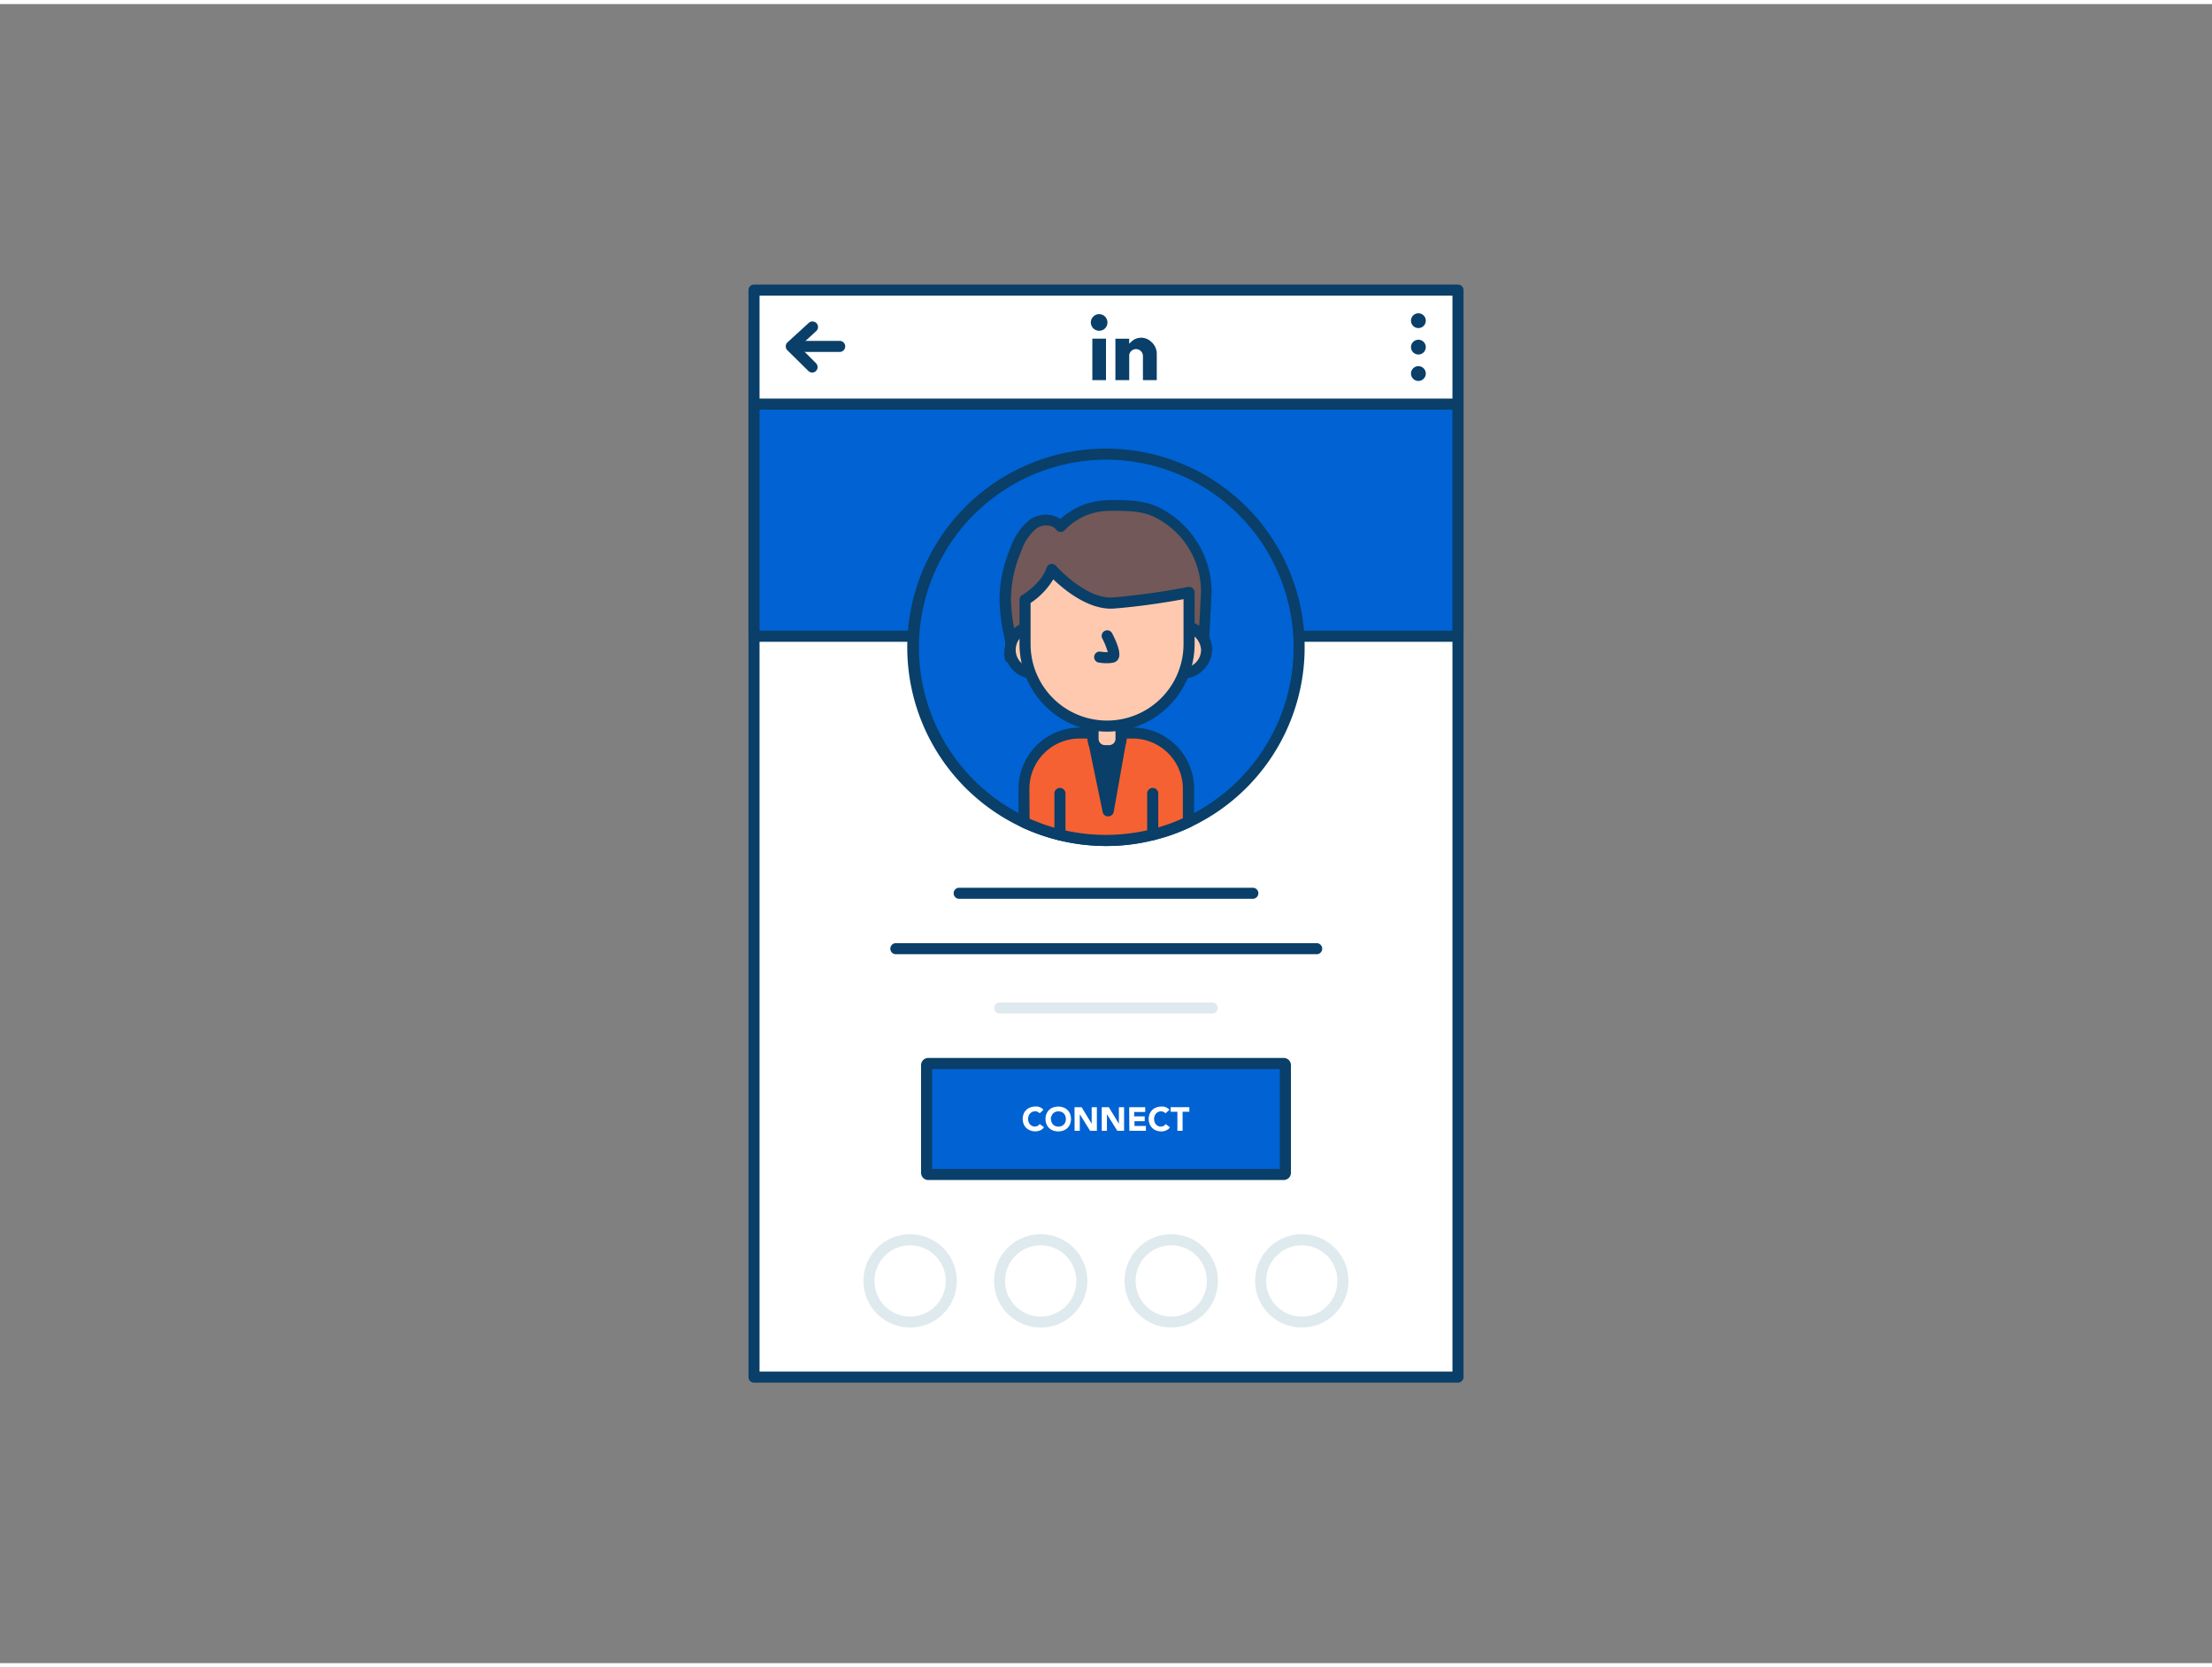 <svg xmlns="http://www.w3.org/2000/svg" viewBox="0 0 400 300" width="406" height="306" class="illustration styles_illustrationTablet__1DWOa"><rect x="0" y="0" width="400" height="300" fill="#808080" stroke="none"/><g id="_522_linkedin_outline" data-name="#522_linkedin_outline"><rect x="136.35" y="57.29" width="127.31" height="191" fill="#fff"></rect><path d="M263.65,249.28H136.35a1,1,0,0,1-1-1v-191a1,1,0,0,1,1-1h127.3a1,1,0,0,1,1,1v191A1,1,0,0,1,263.65,249.28Zm-126.3-2h125.3v-189H137.35Z" fill="#093f68"></path><rect x="136.35" y="72.34" width="127.31" height="41.96" fill="#0062d3"></rect><path d="M263.65,115.31H136.35a1,1,0,0,1-1-1v-42a1,1,0,0,1,1-1h127.3a1,1,0,0,1,1,1v42A1,1,0,0,1,263.65,115.31Zm-126.3-2h125.3v-40H137.35Z" fill="#093f68"></path><path d="M234.92,116.31a34.91,34.91,0,0,1-20,31.58,33.26,33.26,0,0,1-6.48,2.31,34.85,34.85,0,0,1-16.78,0,34,34,0,0,1-6.49-2.29,34.93,34.93,0,1,1,49.74-31.63Z" fill="#0062d3"></path><path d="M200,152.24a36.2,36.2,0,0,1-15.25-3.39,35.93,35.93,0,1,1,30.61-.06,34.18,34.18,0,0,1-6.67,2.38A35.48,35.48,0,0,1,200,152.24Zm0-69.86A33.94,33.94,0,0,0,185.6,147a33.19,33.19,0,0,0,6.3,2.22,34.21,34.21,0,0,0,16.31,0A32.91,32.91,0,0,0,214.5,147,33.94,33.94,0,0,0,200,82.38Z" fill="#093f68"></path><path d="M214.93,141.89v6a33.26,33.26,0,0,1-6.48,2.31,34.85,34.85,0,0,1-16.78,0,34,34,0,0,1-6.49-2.29v-6.05a10.06,10.06,0,0,1,10.07-10.06h9.62A10.05,10.05,0,0,1,214.93,141.89Z" fill="#f56132"></path><path d="M200,152.24a36.2,36.2,0,0,1-15.25-3.39,1,1,0,0,1-.57-.91v-6.05a11.08,11.08,0,0,1,11.07-11.06h9.62a11.07,11.07,0,0,1,11.06,11.06v6a1,1,0,0,1-.57.9,34.18,34.18,0,0,1-6.67,2.38A35.48,35.48,0,0,1,200,152.24Zm-13.82-4.94a33.93,33.93,0,0,0,22,1.93,32.79,32.79,0,0,0,5.72-2v-5.36a9.07,9.07,0,0,0-9.06-9.06h-9.62a9.07,9.07,0,0,0-9.07,9.06Zm28.75.59h0Z" fill="#093f68"></path><polygon points="197.66 132.81 200.4 145.9 202.72 132.81 197.66 132.81" fill="#093f68"></polygon><path d="M200.4,146.9a1,1,0,0,1-1-.8L196.68,133a1,1,0,0,1,1-1.21h5.06a1,1,0,0,1,.77.36,1,1,0,0,1,.21.82l-2.32,13.08a1,1,0,0,1-1,.83Zm-1.51-13.09,1.43,6.82,1.21-6.82Z" fill="#093f68"></path><path d="M198.79,90.82a11.82,11.82,0,0,1,1.88-.15c2.91,0,5.88-.07,8.54,1.23a16.13,16.13,0,0,1,9,14.37s-.62,11.92-.62,11.92H182.71a7.23,7.23,0,0,1,.15-2.22,9.57,9.57,0,0,0-.35-2.31,32.55,32.55,0,0,1-.7-5.9,23.11,23.11,0,0,1,1.91-9.09,10,10,0,0,1,3.07-4.58c1.52-1.08,3.93-1.11,5,.4A12.12,12.12,0,0,1,198.79,90.82Z" fill="#725858"></path><path d="M217.57,119.19H182.71a1,1,0,0,1-1-.72,4.36,4.36,0,0,1,0-1.91,5.17,5.17,0,0,0,.09-.64,6,6,0,0,0-.22-1.54c0-.17-.07-.34-.11-.52a33.15,33.15,0,0,1-.72-6.09,23.89,23.89,0,0,1,2-9.48,10.91,10.91,0,0,1,3.41-5,5,5,0,0,1,5.6-.18,13.15,13.15,0,0,1,6.83-3.26h0a17.69,17.69,0,0,1,2-.16h.51c2.83,0,5.75,0,8.46,1.33a17.12,17.12,0,0,1,9.54,15.27s0,0-.62,12A1,1,0,0,1,217.57,119.19Zm-33.88-2h32.93c.15-2.8.56-10.85.57-11a15.07,15.07,0,0,0-8.42-13.43c-2.29-1.12-4.86-1.12-7.58-1.13h-.52a11.28,11.28,0,0,0-1.72.14h0a11.07,11.07,0,0,0-6.41,3.36,1,1,0,0,1-.8.32,1,1,0,0,1-.75-.41c-.74-1-2.53-1-3.62-.18a9.07,9.07,0,0,0-2.72,4.15,22,22,0,0,0-1.84,8.69,32,32,0,0,0,.68,5.73l.11.48a7.9,7.9,0,0,1,.26,2.06c0,.28-.07.58-.12.89A2.93,2.93,0,0,1,183.69,117.19Z" fill="#093f68"></path><path d="M197.66,129.9h5.06a0,0,0,0,1,0,0v2.91a2.15,2.15,0,0,1-2.15,2.15h-.76a2.15,2.15,0,0,1-2.15-2.15V129.9A0,0,0,0,1,197.66,129.9Z" fill="#ffc9b0"></path><path d="M200.57,136h-.76a3.15,3.15,0,0,1-3.15-3.15V129.9a1,1,0,0,1,1-1h5.06a1,1,0,0,1,1,1v2.91A3.15,3.15,0,0,1,200.57,136Zm-1.91-5.06v1.91a1.14,1.14,0,0,0,1.15,1.15h.76a1.15,1.15,0,0,0,1.15-1.15V130.9Z" fill="#093f68"></path><ellipse cx="186.56" cy="116.75" rx="4.63" ry="4.24" fill="#ffc9b0"></ellipse><path d="M186.56,122a5.25,5.25,0,1,1,5.63-5.24A5.45,5.45,0,0,1,186.56,122Zm0-8.47a3.26,3.26,0,1,0,3.63,3.23A3.45,3.45,0,0,0,186.56,113.52Z" fill="#093f68"></path><ellipse cx="213.55" cy="116.75" rx="4.63" ry="4.24" fill="#ffc9b0"></ellipse><path d="M213.55,122a5.25,5.25,0,1,1,5.64-5.24A5.45,5.45,0,0,1,213.55,122Zm0-8.47a3.26,3.26,0,1,0,3.64,3.23A3.45,3.45,0,0,0,213.55,113.52Z" fill="#093f68"></path><path d="M200.19,130.56h0a14.83,14.83,0,0,1-14.83-14.83v-8s3.73-2.13,4.84-5.49c0,0,5.7,6.48,11.19,6A125.23,125.23,0,0,0,215,106.4v9.33A14.83,14.83,0,0,1,200.19,130.56Z" fill="#ffc9b0"></path><path d="M200.19,131.56a15.85,15.85,0,0,1-15.83-15.83v-8a1,1,0,0,1,.5-.87s3.42-2,4.39-4.93a1,1,0,0,1,1.7-.35c.05.06,5.45,6.12,10.36,5.71a126.14,126.14,0,0,0,13.51-1.89,1,1,0,0,1,.83.21,1,1,0,0,1,.37.77v9.33A15.85,15.85,0,0,1,200.19,131.56ZM186.36,108.3v7.43a13.83,13.83,0,0,0,27.66,0v-8.12c-2.22.41-7.24,1.27-12.55,1.69-4.51.35-9-3.36-11-5.28A13.51,13.51,0,0,1,186.36,108.3Z" fill="#093f68"></path><path d="M200.11,119.19a8.59,8.59,0,0,1-1.43-.12,1,1,0,0,1-.81-1.16,1,1,0,0,1,1.16-.81,6.84,6.84,0,0,0,1.3.09,14.1,14.1,0,0,0-1-2.49,1,1,0,0,1,1.78-.92c1.14,2.2,1.54,3.72,1.17,4.53a1.32,1.32,0,0,1-.88.75A5.34,5.34,0,0,1,200.11,119.19Z" fill="#093f68"></path><path d="M191.67,151.23a1,1,0,0,1-1-1v-7.49a1,1,0,0,1,2,0v7.49A1,1,0,0,1,191.67,151.23Z" fill="#093f68"></path><path d="M208.45,151.2a1,1,0,0,1-1-1v-7.46a1,1,0,0,1,2,0v7.46A1,1,0,0,1,208.45,151.2Z" fill="#093f68"></path><rect x="136.35" y="51.72" width="127.31" height="20.63" fill="#fff"></rect><path d="M263.65,73.34H136.35a1,1,0,0,1-1-1V51.72a1,1,0,0,1,1-1h127.3a1,1,0,0,1,1,1V72.34A1,1,0,0,1,263.65,73.34Zm-126.3-2h125.3V52.72H137.35Z" fill="#093f68"></path><path d="M151.84,62.9h-7.65a1,1,0,0,1,0-2h7.65a1,1,0,0,1,0,2Z" fill="#093f68"></path><path d="M146.88,66.63a1,1,0,0,1-.7-.29l-3.79-3.73a1,1,0,0,1-.3-.73,1,1,0,0,1,.32-.72l3.79-3.46a1,1,0,1,1,1.35,1.47l-3,2.76,3,3a1,1,0,0,1,0,1.42A1,1,0,0,1,146.88,66.63Z" fill="#093f68"></path><path d="M209.17,68h-2.49V63.67a1.25,1.25,0,0,0-2.48-.25c0,.11,0,.22,0,.33V68H201.7V60.51h2.49v.91a8,8,0,0,1,.69-.62,2.58,2.58,0,0,1,3.25.23,2.85,2.85,0,0,1,1.05,2.22v4.62S209.17,67.93,209.17,68Z" fill="#093f68"></path><path d="M197.53,60.5H200V68h-2.47Z" fill="#093f68"></path><path d="M200.26,57.58a1.48,1.48,0,0,1-1.5,1.49,1.5,1.5,0,1,1,1.5-1.49Z" fill="#093f68"></path><circle cx="256.49" cy="57.25" r="1.34" fill="#093f68"></circle><circle cx="256.49" cy="62.03" r="1.34" fill="#093f68"></circle><circle cx="256.49" cy="66.81" r="1.34" fill="#093f68"></circle><rect x="167.56" y="191.57" width="64.87" height="20.07" rx="0.3" fill="#0062d3"></rect><path d="M232.14,212.64H167.86a1.3,1.3,0,0,1-1.3-1.3V191.87a1.3,1.3,0,0,1,1.3-1.3h64.28a1.3,1.3,0,0,1,1.3,1.3v19.47A1.3,1.3,0,0,1,232.14,212.64Zm-63.58-2h62.88V192.57H168.56Z" fill="#093f68"></path><path d="M164.59,239.32a8.44,8.44,0,1,1,8.43-8.44A8.44,8.44,0,0,1,164.59,239.32Zm0-14.87a6.44,6.44,0,1,0,6.43,6.43A6.45,6.45,0,0,0,164.59,224.45Z" fill="#dfeaef"></path><path d="M188.2,239.32a8.44,8.44,0,1,1,8.43-8.44A8.44,8.44,0,0,1,188.2,239.32Zm0-14.87a6.44,6.44,0,1,0,6.43,6.43A6.45,6.45,0,0,0,188.2,224.45Z" fill="#dfeaef"></path><path d="M211.8,239.32a8.44,8.44,0,1,1,8.44-8.44A8.44,8.44,0,0,1,211.8,239.32Zm0-14.87a6.44,6.44,0,1,0,6.44,6.43A6.44,6.44,0,0,0,211.8,224.45Z" fill="#dfeaef"></path><path d="M235.41,239.32a8.44,8.44,0,1,1,8.44-8.44A8.44,8.44,0,0,1,235.41,239.32Zm0-14.87a6.44,6.44,0,1,0,6.44,6.43A6.44,6.44,0,0,0,235.41,224.45Z" fill="#dfeaef"></path><path d="M188,200.58a1,1,0,0,0-.34-.26,1.26,1.26,0,0,0-1,0,1.24,1.24,0,0,0-.39.29,1.28,1.28,0,0,0-.26.44,1.58,1.58,0,0,0-.1.55,1.63,1.63,0,0,0,.1.55,1.52,1.52,0,0,0,.25.43,1.24,1.24,0,0,0,.39.29,1.07,1.07,0,0,0,.47.1,1,1,0,0,0,.51-.12.93.93,0,0,0,.37-.34l.79.59a1.64,1.64,0,0,1-.69.56,2.14,2.14,0,0,1-.86.18,2.51,2.51,0,0,1-.92-.16,2,2,0,0,1-.73-.45,1.86,1.86,0,0,1-.48-.71,2.6,2.6,0,0,1,0-1.85,1.86,1.86,0,0,1,.48-.71,2,2,0,0,1,.73-.45,2.51,2.51,0,0,1,.92-.16l.38,0a2.85,2.85,0,0,1,.39.11,2.09,2.09,0,0,1,.36.19,1.26,1.26,0,0,1,.31.3Z" fill="#fff"></path><path d="M189.06,201.61a2.45,2.45,0,0,1,.17-.93,2.12,2.12,0,0,1,.48-.71,2,2,0,0,1,.73-.45,2.75,2.75,0,0,1,1.85,0,2,2,0,0,1,.73.45,1.86,1.86,0,0,1,.48.71,2.6,2.6,0,0,1,0,1.85,1.86,1.86,0,0,1-.48.71,2,2,0,0,1-.73.45,2.75,2.75,0,0,1-1.85,0,2,2,0,0,1-.73-.45,2.12,2.12,0,0,1-.48-.71A2.43,2.43,0,0,1,189.06,201.61Zm1,0a1.63,1.63,0,0,0,.09.55,1.21,1.21,0,0,0,.27.43,1.27,1.27,0,0,0,1,.39,1.33,1.33,0,0,0,.54-.1,1.17,1.17,0,0,0,.42-.29,1.21,1.21,0,0,0,.27-.43,1.63,1.63,0,0,0,.09-.55,1.59,1.59,0,0,0-.09-.55,1.24,1.24,0,0,0-.69-.73,1.33,1.33,0,0,0-.54-.1,1.27,1.27,0,0,0-1,.39,1.16,1.16,0,0,0-.27.44A1.59,1.59,0,0,0,190,201.61Z" fill="#fff"></path><path d="M194.31,199.47h1.28l1.82,3h0v-3h.94v4.27h-1.23l-1.86-3h0v3h-.94Z" fill="#fff"></path><path d="M199.23,199.47h1.28l1.82,3h0v-3h.94v4.27h-1.23l-1.87-3h0v3h-.94Z" fill="#fff"></path><path d="M204.19,199.47h2.9v.87h-2v.79H207V202h-1.85v.87h2.07v.87h-3Z" fill="#fff"></path><path d="M210.75,200.58a1,1,0,0,0-.35-.26,1.11,1.11,0,0,0-.46-.09,1.21,1.21,0,0,0-.5.1,1.24,1.24,0,0,0-.39.29,1.46,1.46,0,0,0-.26.44,1.59,1.59,0,0,0-.09.55,1.63,1.63,0,0,0,.09.55,1.54,1.54,0,0,0,.26.43,1.33,1.33,0,0,0,.38.29,1.12,1.12,0,0,0,.48.1,1.07,1.07,0,0,0,.51-.12,1,1,0,0,0,.37-.34l.78.59a1.64,1.64,0,0,1-.69.56,2.09,2.09,0,0,1-.85.18,2.56,2.56,0,0,1-.93-.16,2,2,0,0,1-.73-.45,2.12,2.12,0,0,1-.48-.71,2.6,2.6,0,0,1,0-1.85,2.12,2.12,0,0,1,.48-.71,2,2,0,0,1,.73-.45,2.56,2.56,0,0,1,.93-.16l.37,0a2.5,2.5,0,0,1,.39.11,1.85,1.85,0,0,1,.37.19,1.46,1.46,0,0,1,.31.3Z" fill="#fff"></path><path d="M212.91,200.3h-1.22v-.83h3.38v.83h-1.22v3.44h-.94Z" fill="#fff"></path><path d="M226.55,161.79h-53.1a1,1,0,0,1,0-2h53.1a1,1,0,0,1,0,2Z" fill="#093f68"></path><path d="M238.05,171.81H162a1,1,0,0,1,0-2h76.1a1,1,0,0,1,0,2Z" fill="#093f68"></path><path d="M219.22,182.54H180.78a1,1,0,0,1,0-2h38.44a1,1,0,0,1,0,2Z" fill="#dfeaef"></path></g></svg>